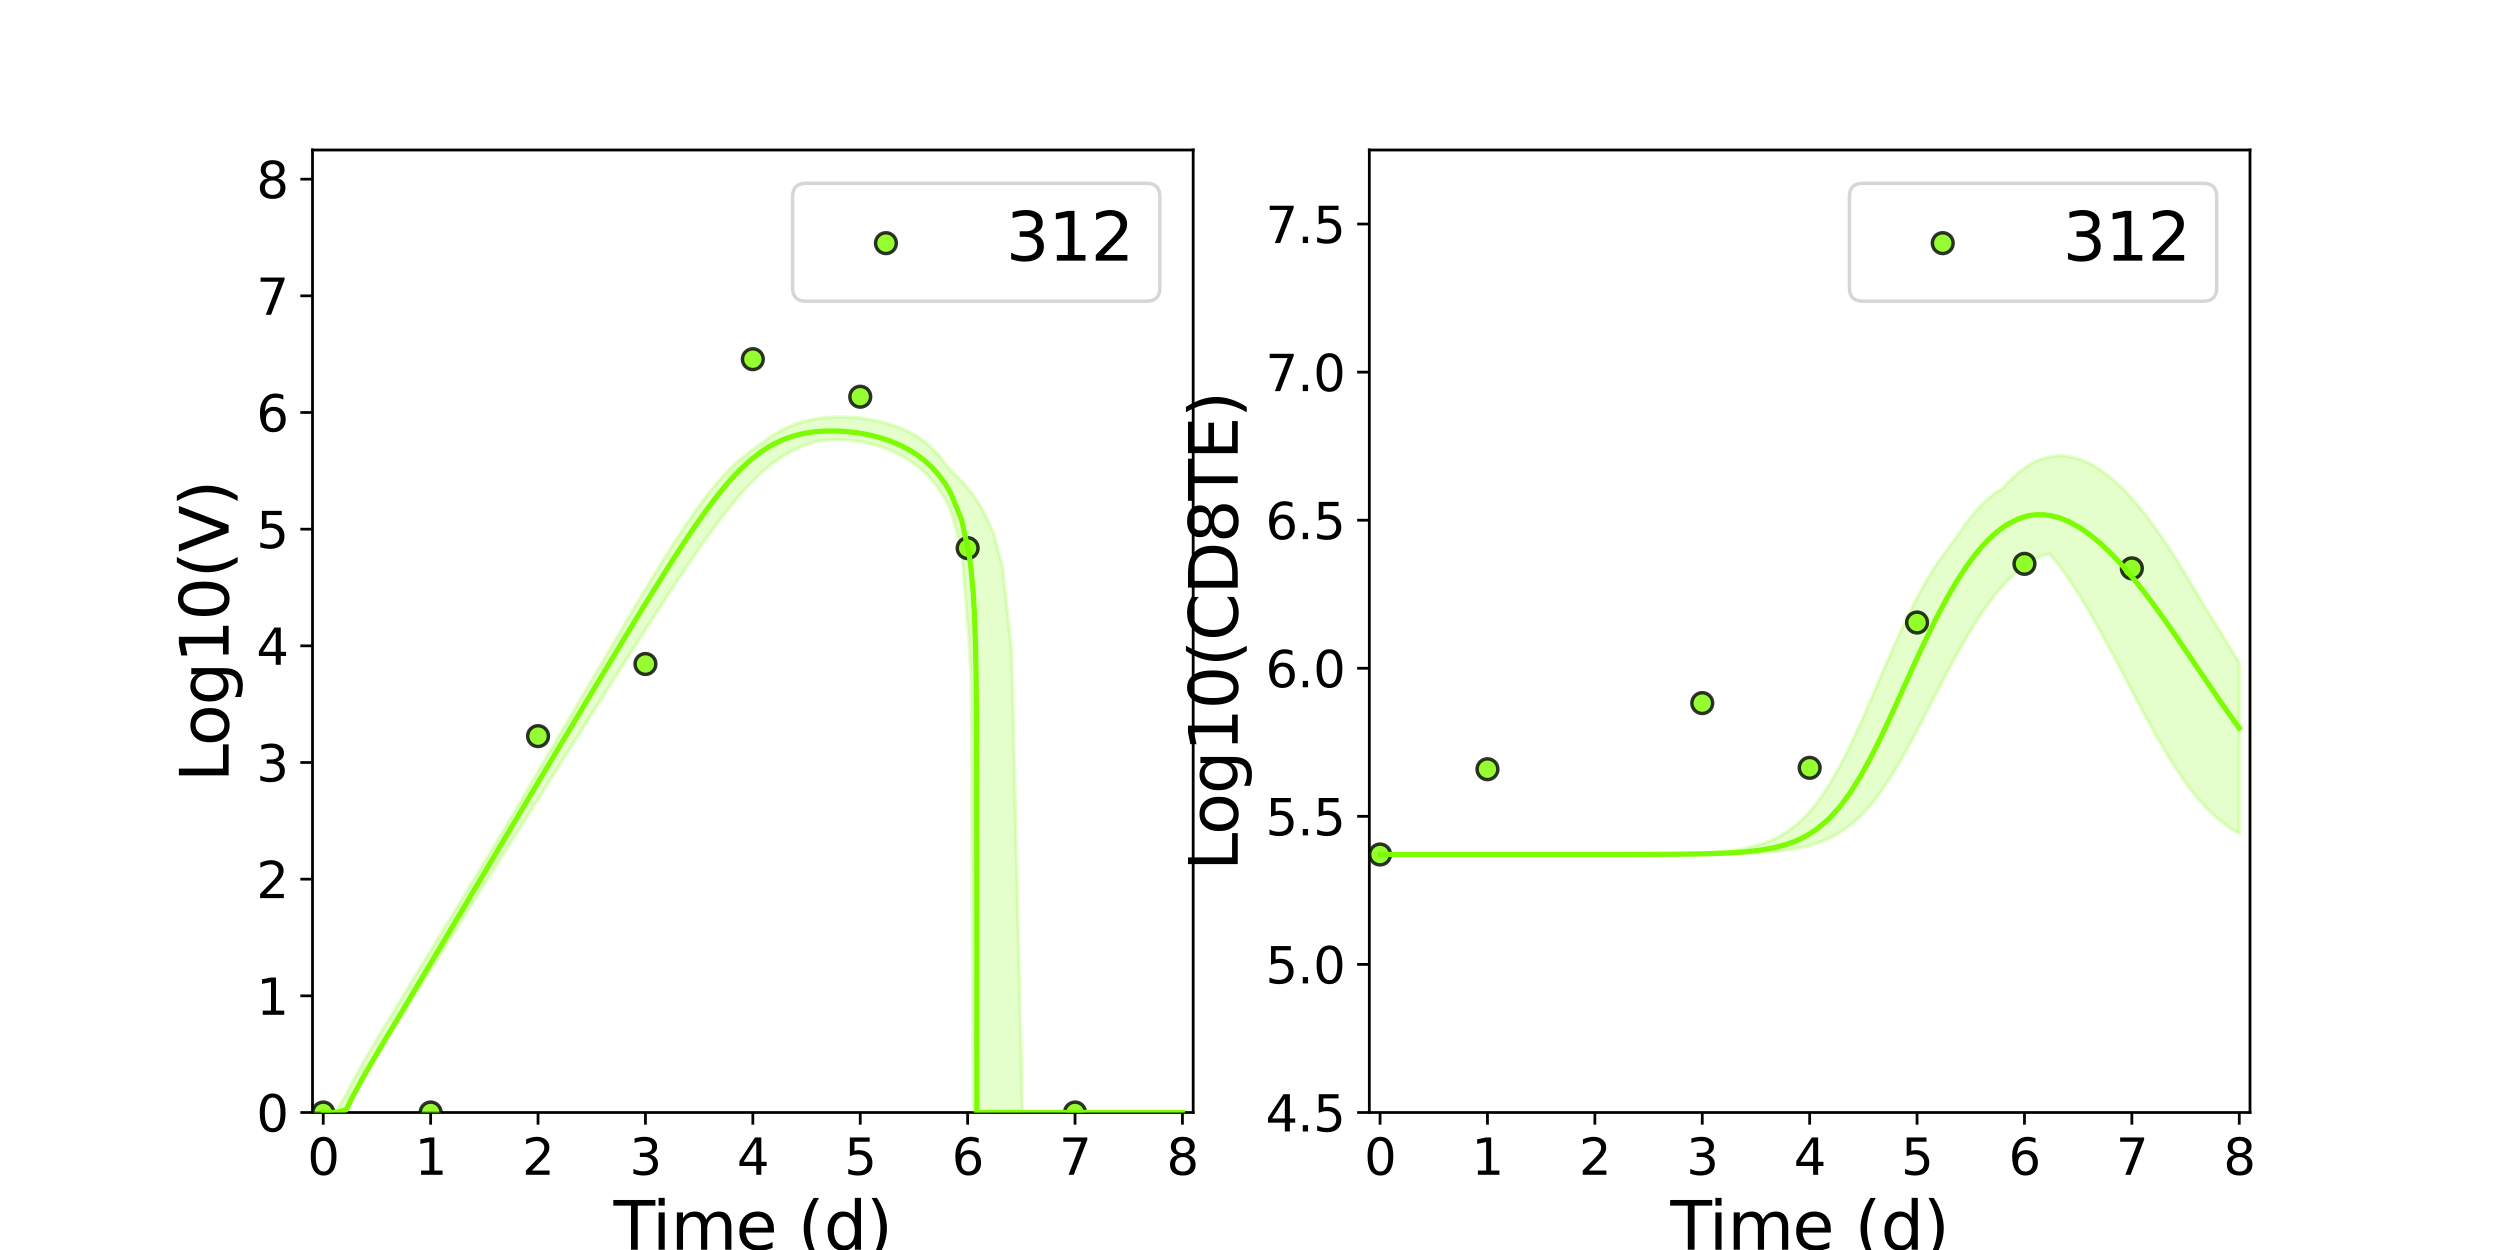 <?xml version="1.0" encoding="utf-8" standalone="no"?>
<!DOCTYPE svg PUBLIC "-//W3C//DTD SVG 1.1//EN"
  "http://www.w3.org/Graphics/SVG/1.1/DTD/svg11.dtd">
<svg xmlns:xlink="http://www.w3.org/1999/xlink" width="720pt" height="360pt" viewBox="0 0 720 360" xmlns="http://www.w3.org/2000/svg" version="1.1">
 <defs>
  <style type="text/css">*{stroke-linejoin: round; stroke-linecap: butt}</style>
 </defs>
 <g id="figure_1">
  <g id="patch_1">
   <path d="M 0 360 
L 720 360 
L 720 0 
L 0 0 
z
" style="fill: #ffffff"/>
  </g>
  <g id="axes_1">
   <g id="patch_2">
    <path d="M 90 320.4 
L 343.636 320.4 
L 343.636 43.2 
L 90 43.2 
z
" style="fill: #ffffff"/>
   </g>
   <g id="matplotlib.axis_1">
    <g id="xtick_1">
     <g id="line2d_1">
      <defs>
       <path id="me1234327d6" d="M 0 0 
L 0 3.5 
" style="stroke: #000000; stroke-width: 0.8"/>
      </defs>
      <g>
       <use xlink:href="#me1234327d6" x="93.093" y="320.4" style="stroke: #000000; stroke-width: 0.8"/>
      </g>
     </g>
     <g id="text_1">
      <!-- 0 -->
      <g transform="translate(88.512 338.342) scale(0.144 -0.144)">
       <defs>
        <path id="DejaVuSans-30" d="M 2034 4250 
Q 1547 4250 1301 3770 
Q 1056 3291 1056 2328 
Q 1056 1369 1301 889 
Q 1547 409 2034 409 
Q 2525 409 2770 889 
Q 3016 1369 3016 2328 
Q 3016 3291 2770 3770 
Q 2525 4250 2034 4250 
z
M 2034 4750 
Q 2819 4750 3233 4129 
Q 3647 3509 3647 2328 
Q 3647 1150 3233 529 
Q 2819 -91 2034 -91 
Q 1250 -91 836 529 
Q 422 1150 422 2328 
Q 422 3509 836 4129 
Q 1250 4750 2034 4750 
z
" transform="scale(0.016)"/>
       </defs>
       <use xlink:href="#DejaVuSans-30"/>
      </g>
     </g>
    </g>
    <g id="xtick_2">
     <g id="line2d_2">
      <g>
       <use xlink:href="#me1234327d6" x="124.024" y="320.4" style="stroke: #000000; stroke-width: 0.8"/>
      </g>
     </g>
     <g id="text_2">
      <!-- 1 -->
      <g transform="translate(119.443 338.342) scale(0.144 -0.144)">
       <defs>
        <path id="DejaVuSans-31" d="M 794 531 
L 1825 531 
L 1825 4091 
L 703 3866 
L 703 4441 
L 1819 4666 
L 2450 4666 
L 2450 531 
L 3481 531 
L 3481 0 
L 794 0 
L 794 531 
z
" transform="scale(0.016)"/>
       </defs>
       <use xlink:href="#DejaVuSans-31"/>
      </g>
     </g>
    </g>
    <g id="xtick_3">
     <g id="line2d_3">
      <g>
       <use xlink:href="#me1234327d6" x="154.956" y="320.4" style="stroke: #000000; stroke-width: 0.8"/>
      </g>
     </g>
     <g id="text_3">
      <!-- 2 -->
      <g transform="translate(150.375 338.342) scale(0.144 -0.144)">
       <defs>
        <path id="DejaVuSans-32" d="M 1228 531 
L 3431 531 
L 3431 0 
L 469 0 
L 469 531 
Q 828 903 1448 1529 
Q 2069 2156 2228 2338 
Q 2531 2678 2651 2914 
Q 2772 3150 2772 3378 
Q 2772 3750 2511 3984 
Q 2250 4219 1831 4219 
Q 1534 4219 1204 4116 
Q 875 4013 500 3803 
L 500 4441 
Q 881 4594 1212 4672 
Q 1544 4750 1819 4750 
Q 2544 4750 2975 4387 
Q 3406 4025 3406 3419 
Q 3406 3131 3298 2873 
Q 3191 2616 2906 2266 
Q 2828 2175 2409 1742 
Q 1991 1309 1228 531 
z
" transform="scale(0.016)"/>
       </defs>
       <use xlink:href="#DejaVuSans-32"/>
      </g>
     </g>
    </g>
    <g id="xtick_4">
     <g id="line2d_4">
      <g>
       <use xlink:href="#me1234327d6" x="185.887" y="320.4" style="stroke: #000000; stroke-width: 0.8"/>
      </g>
     </g>
     <g id="text_4">
      <!-- 3 -->
      <g transform="translate(181.306 338.342) scale(0.144 -0.144)">
       <defs>
        <path id="DejaVuSans-33" d="M 2597 2516 
Q 3050 2419 3304 2112 
Q 3559 1806 3559 1356 
Q 3559 666 3084 287 
Q 2609 -91 1734 -91 
Q 1441 -91 1130 -33 
Q 819 25 488 141 
L 488 750 
Q 750 597 1062 519 
Q 1375 441 1716 441 
Q 2309 441 2620 675 
Q 2931 909 2931 1356 
Q 2931 1769 2642 2001 
Q 2353 2234 1838 2234 
L 1294 2234 
L 1294 2753 
L 1863 2753 
Q 2328 2753 2575 2939 
Q 2822 3125 2822 3475 
Q 2822 3834 2567 4026 
Q 2313 4219 1838 4219 
Q 1578 4219 1281 4162 
Q 984 4106 628 3988 
L 628 4550 
Q 988 4650 1302 4700 
Q 1616 4750 1894 4750 
Q 2613 4750 3031 4423 
Q 3450 4097 3450 3541 
Q 3450 3153 3228 2886 
Q 3006 2619 2597 2516 
z
" transform="scale(0.016)"/>
       </defs>
       <use xlink:href="#DejaVuSans-33"/>
      </g>
     </g>
    </g>
    <g id="xtick_5">
     <g id="line2d_5">
      <g>
       <use xlink:href="#me1234327d6" x="216.818" y="320.4" style="stroke: #000000; stroke-width: 0.8"/>
      </g>
     </g>
     <g id="text_5">
      <!-- 4 -->
      <g transform="translate(212.237 338.342) scale(0.144 -0.144)">
       <defs>
        <path id="DejaVuSans-34" d="M 2419 4116 
L 825 1625 
L 2419 1625 
L 2419 4116 
z
M 2253 4666 
L 3047 4666 
L 3047 1625 
L 3713 1625 
L 3713 1100 
L 3047 1100 
L 3047 0 
L 2419 0 
L 2419 1100 
L 313 1100 
L 313 1709 
L 2253 4666 
z
" transform="scale(0.016)"/>
       </defs>
       <use xlink:href="#DejaVuSans-34"/>
      </g>
     </g>
    </g>
    <g id="xtick_6">
     <g id="line2d_6">
      <g>
       <use xlink:href="#me1234327d6" x="247.749" y="320.4" style="stroke: #000000; stroke-width: 0.8"/>
      </g>
     </g>
     <g id="text_6">
      <!-- 5 -->
      <g transform="translate(243.168 338.342) scale(0.144 -0.144)">
       <defs>
        <path id="DejaVuSans-35" d="M 691 4666 
L 3169 4666 
L 3169 4134 
L 1269 4134 
L 1269 2991 
Q 1406 3038 1543 3061 
Q 1681 3084 1819 3084 
Q 2600 3084 3056 2656 
Q 3513 2228 3513 1497 
Q 3513 744 3044 326 
Q 2575 -91 1722 -91 
Q 1428 -91 1123 -41 
Q 819 9 494 109 
L 494 744 
Q 775 591 1075 516 
Q 1375 441 1709 441 
Q 2250 441 2565 725 
Q 2881 1009 2881 1497 
Q 2881 1984 2565 2268 
Q 2250 2553 1709 2553 
Q 1456 2553 1204 2497 
Q 953 2441 691 2322 
L 691 4666 
z
" transform="scale(0.016)"/>
       </defs>
       <use xlink:href="#DejaVuSans-35"/>
      </g>
     </g>
    </g>
    <g id="xtick_7">
     <g id="line2d_7">
      <g>
       <use xlink:href="#me1234327d6" x="278.681" y="320.4" style="stroke: #000000; stroke-width: 0.8"/>
      </g>
     </g>
     <g id="text_7">
      <!-- 6 -->
      <g transform="translate(274.1 338.342) scale(0.144 -0.144)">
       <defs>
        <path id="DejaVuSans-36" d="M 2113 2584 
Q 1688 2584 1439 2293 
Q 1191 2003 1191 1497 
Q 1191 994 1439 701 
Q 1688 409 2113 409 
Q 2538 409 2786 701 
Q 3034 994 3034 1497 
Q 3034 2003 2786 2293 
Q 2538 2584 2113 2584 
z
M 3366 4563 
L 3366 3988 
Q 3128 4100 2886 4159 
Q 2644 4219 2406 4219 
Q 1781 4219 1451 3797 
Q 1122 3375 1075 2522 
Q 1259 2794 1537 2939 
Q 1816 3084 2150 3084 
Q 2853 3084 3261 2657 
Q 3669 2231 3669 1497 
Q 3669 778 3244 343 
Q 2819 -91 2113 -91 
Q 1303 -91 875 529 
Q 447 1150 447 2328 
Q 447 3434 972 4092 
Q 1497 4750 2381 4750 
Q 2619 4750 2861 4703 
Q 3103 4656 3366 4563 
z
" transform="scale(0.016)"/>
       </defs>
       <use xlink:href="#DejaVuSans-36"/>
      </g>
     </g>
    </g>
    <g id="xtick_8">
     <g id="line2d_8">
      <g>
       <use xlink:href="#me1234327d6" x="309.612" y="320.4" style="stroke: #000000; stroke-width: 0.8"/>
      </g>
     </g>
     <g id="text_8">
      <!-- 7 -->
      <g transform="translate(305.031 338.342) scale(0.144 -0.144)">
       <defs>
        <path id="DejaVuSans-37" d="M 525 4666 
L 3525 4666 
L 3525 4397 
L 1831 0 
L 1172 0 
L 2766 4134 
L 525 4134 
L 525 4666 
z
" transform="scale(0.016)"/>
       </defs>
       <use xlink:href="#DejaVuSans-37"/>
      </g>
     </g>
    </g>
    <g id="xtick_9">
     <g id="line2d_9">
      <g>
       <use xlink:href="#me1234327d6" x="340.543" y="320.4" style="stroke: #000000; stroke-width: 0.8"/>
      </g>
     </g>
     <g id="text_9">
      <!-- 8 -->
      <g transform="translate(335.962 338.342) scale(0.144 -0.144)">
       <defs>
        <path id="DejaVuSans-38" d="M 2034 2216 
Q 1584 2216 1326 1975 
Q 1069 1734 1069 1313 
Q 1069 891 1326 650 
Q 1584 409 2034 409 
Q 2484 409 2743 651 
Q 3003 894 3003 1313 
Q 3003 1734 2745 1975 
Q 2488 2216 2034 2216 
z
M 1403 2484 
Q 997 2584 770 2862 
Q 544 3141 544 3541 
Q 544 4100 942 4425 
Q 1341 4750 2034 4750 
Q 2731 4750 3128 4425 
Q 3525 4100 3525 3541 
Q 3525 3141 3298 2862 
Q 3072 2584 2669 2484 
Q 3125 2378 3379 2068 
Q 3634 1759 3634 1313 
Q 3634 634 3220 271 
Q 2806 -91 2034 -91 
Q 1263 -91 848 271 
Q 434 634 434 1313 
Q 434 1759 690 2068 
Q 947 2378 1403 2484 
z
M 1172 3481 
Q 1172 3119 1398 2916 
Q 1625 2713 2034 2713 
Q 2441 2713 2670 2916 
Q 2900 3119 2900 3481 
Q 2900 3844 2670 4047 
Q 2441 4250 2034 4250 
Q 1625 4250 1398 4047 
Q 1172 3844 1172 3481 
z
" transform="scale(0.016)"/>
       </defs>
       <use xlink:href="#DejaVuSans-38"/>
      </g>
     </g>
    </g>
    <g id="text_10">
     <!-- Time (d) -->
     <g transform="translate(176.693 359.925) scale(0.192 -0.192)">
      <defs>
       <path id="DejaVuSans-54" d="M -19 4666 
L 3928 4666 
L 3928 4134 
L 2272 4134 
L 2272 0 
L 1638 0 
L 1638 4134 
L -19 4134 
L -19 4666 
z
" transform="scale(0.016)"/>
       <path id="DejaVuSans-69" d="M 603 3500 
L 1178 3500 
L 1178 0 
L 603 0 
L 603 3500 
z
M 603 4863 
L 1178 4863 
L 1178 4134 
L 603 4134 
L 603 4863 
z
" transform="scale(0.016)"/>
       <path id="DejaVuSans-6d" d="M 3328 2828 
Q 3544 3216 3844 3400 
Q 4144 3584 4550 3584 
Q 5097 3584 5394 3201 
Q 5691 2819 5691 2113 
L 5691 0 
L 5113 0 
L 5113 2094 
Q 5113 2597 4934 2840 
Q 4756 3084 4391 3084 
Q 3944 3084 3684 2787 
Q 3425 2491 3425 1978 
L 3425 0 
L 2847 0 
L 2847 2094 
Q 2847 2600 2669 2842 
Q 2491 3084 2119 3084 
Q 1678 3084 1418 2786 
Q 1159 2488 1159 1978 
L 1159 0 
L 581 0 
L 581 3500 
L 1159 3500 
L 1159 2956 
Q 1356 3278 1631 3431 
Q 1906 3584 2284 3584 
Q 2666 3584 2933 3390 
Q 3200 3197 3328 2828 
z
" transform="scale(0.016)"/>
       <path id="DejaVuSans-65" d="M 3597 1894 
L 3597 1613 
L 953 1613 
Q 991 1019 1311 708 
Q 1631 397 2203 397 
Q 2534 397 2845 478 
Q 3156 559 3463 722 
L 3463 178 
Q 3153 47 2828 -22 
Q 2503 -91 2169 -91 
Q 1331 -91 842 396 
Q 353 884 353 1716 
Q 353 2575 817 3079 
Q 1281 3584 2069 3584 
Q 2775 3584 3186 3129 
Q 3597 2675 3597 1894 
z
M 3022 2063 
Q 3016 2534 2758 2815 
Q 2500 3097 2075 3097 
Q 1594 3097 1305 2825 
Q 1016 2553 972 2059 
L 3022 2063 
z
" transform="scale(0.016)"/>
       <path id="DejaVuSans-20" transform="scale(0.016)"/>
       <path id="DejaVuSans-28" d="M 1984 4856 
Q 1566 4138 1362 3434 
Q 1159 2731 1159 2009 
Q 1159 1288 1364 580 
Q 1569 -128 1984 -844 
L 1484 -844 
Q 1016 -109 783 600 
Q 550 1309 550 2009 
Q 550 2706 781 3412 
Q 1013 4119 1484 4856 
L 1984 4856 
z
" transform="scale(0.016)"/>
       <path id="DejaVuSans-64" d="M 2906 2969 
L 2906 4863 
L 3481 4863 
L 3481 0 
L 2906 0 
L 2906 525 
Q 2725 213 2448 61 
Q 2172 -91 1784 -91 
Q 1150 -91 751 415 
Q 353 922 353 1747 
Q 353 2572 751 3078 
Q 1150 3584 1784 3584 
Q 2172 3584 2448 3432 
Q 2725 3281 2906 2969 
z
M 947 1747 
Q 947 1113 1208 752 
Q 1469 391 1925 391 
Q 2381 391 2643 752 
Q 2906 1113 2906 1747 
Q 2906 2381 2643 2742 
Q 2381 3103 1925 3103 
Q 1469 3103 1208 2742 
Q 947 2381 947 1747 
z
" transform="scale(0.016)"/>
       <path id="DejaVuSans-29" d="M 513 4856 
L 1013 4856 
Q 1481 4119 1714 3412 
Q 1947 2706 1947 2009 
Q 1947 1309 1714 600 
Q 1481 -109 1013 -844 
L 513 -844 
Q 928 -128 1133 580 
Q 1338 1288 1338 2009 
Q 1338 2731 1133 3434 
Q 928 4138 513 4856 
z
" transform="scale(0.016)"/>
      </defs>
      <use xlink:href="#DejaVuSans-54"/>
      <use xlink:href="#DejaVuSans-69" x="57.959"/>
      <use xlink:href="#DejaVuSans-6d" x="85.742"/>
      <use xlink:href="#DejaVuSans-65" x="183.154"/>
      <use xlink:href="#DejaVuSans-20" x="244.678"/>
      <use xlink:href="#DejaVuSans-28" x="276.465"/>
      <use xlink:href="#DejaVuSans-64" x="315.479"/>
      <use xlink:href="#DejaVuSans-29" x="378.955"/>
     </g>
    </g>
   </g>
   <g id="matplotlib.axis_2">
    <g id="ytick_1">
     <g id="line2d_10">
      <defs>
       <path id="mf8a91c71a1" d="M 0 0 
L -3.5 0 
" style="stroke: #000000; stroke-width: 0.8"/>
      </defs>
      <g>
       <use xlink:href="#mf8a91c71a1" x="90" y="320.4" style="stroke: #000000; stroke-width: 0.8"/>
      </g>
     </g>
     <g id="text_11">
      <!-- 0 -->
      <g transform="translate(73.838 325.871) scale(0.144 -0.144)">
       <use xlink:href="#DejaVuSans-30"/>
      </g>
     </g>
    </g>
    <g id="ytick_2">
     <g id="line2d_11">
      <g>
       <use xlink:href="#mf8a91c71a1" x="90" y="286.8" style="stroke: #000000; stroke-width: 0.8"/>
      </g>
     </g>
     <g id="text_12">
      <!-- 1 -->
      <g transform="translate(73.838 292.271) scale(0.144 -0.144)">
       <use xlink:href="#DejaVuSans-31"/>
      </g>
     </g>
    </g>
    <g id="ytick_3">
     <g id="line2d_12">
      <g>
       <use xlink:href="#mf8a91c71a1" x="90" y="253.2" style="stroke: #000000; stroke-width: 0.8"/>
      </g>
     </g>
     <g id="text_13">
      <!-- 2 -->
      <g transform="translate(73.838 258.671) scale(0.144 -0.144)">
       <use xlink:href="#DejaVuSans-32"/>
      </g>
     </g>
    </g>
    <g id="ytick_4">
     <g id="line2d_13">
      <g>
       <use xlink:href="#mf8a91c71a1" x="90" y="219.6" style="stroke: #000000; stroke-width: 0.8"/>
      </g>
     </g>
     <g id="text_14">
      <!-- 3 -->
      <g transform="translate(73.838 225.071) scale(0.144 -0.144)">
       <use xlink:href="#DejaVuSans-33"/>
      </g>
     </g>
    </g>
    <g id="ytick_5">
     <g id="line2d_14">
      <g>
       <use xlink:href="#mf8a91c71a1" x="90" y="186" style="stroke: #000000; stroke-width: 0.8"/>
      </g>
     </g>
     <g id="text_15">
      <!-- 4 -->
      <g transform="translate(73.838 191.471) scale(0.144 -0.144)">
       <use xlink:href="#DejaVuSans-34"/>
      </g>
     </g>
    </g>
    <g id="ytick_6">
     <g id="line2d_15">
      <g>
       <use xlink:href="#mf8a91c71a1" x="90" y="152.4" style="stroke: #000000; stroke-width: 0.8"/>
      </g>
     </g>
     <g id="text_16">
      <!-- 5 -->
      <g transform="translate(73.838 157.871) scale(0.144 -0.144)">
       <use xlink:href="#DejaVuSans-35"/>
      </g>
     </g>
    </g>
    <g id="ytick_7">
     <g id="line2d_16">
      <g>
       <use xlink:href="#mf8a91c71a1" x="90" y="118.8" style="stroke: #000000; stroke-width: 0.8"/>
      </g>
     </g>
     <g id="text_17">
      <!-- 6 -->
      <g transform="translate(73.838 124.271) scale(0.144 -0.144)">
       <use xlink:href="#DejaVuSans-36"/>
      </g>
     </g>
    </g>
    <g id="ytick_8">
     <g id="line2d_17">
      <g>
       <use xlink:href="#mf8a91c71a1" x="90" y="85.2" style="stroke: #000000; stroke-width: 0.8"/>
      </g>
     </g>
     <g id="text_18">
      <!-- 7 -->
      <g transform="translate(73.838 90.671) scale(0.144 -0.144)">
       <use xlink:href="#DejaVuSans-37"/>
      </g>
     </g>
    </g>
    <g id="ytick_9">
     <g id="line2d_18">
      <g>
       <use xlink:href="#mf8a91c71a1" x="90" y="51.6" style="stroke: #000000; stroke-width: 0.8"/>
      </g>
     </g>
     <g id="text_19">
      <!-- 8 -->
      <g transform="translate(73.838 57.071) scale(0.144 -0.144)">
       <use xlink:href="#DejaVuSans-38"/>
      </g>
     </g>
    </g>
    <g id="text_20">
     <!-- Log10(V) -->
     <g transform="translate(65.845 225.224) rotate(-90) scale(0.192 -0.192)">
      <defs>
       <path id="DejaVuSans-4c" d="M 628 4666 
L 1259 4666 
L 1259 531 
L 3531 531 
L 3531 0 
L 628 0 
L 628 4666 
z
" transform="scale(0.016)"/>
       <path id="DejaVuSans-6f" d="M 1959 3097 
Q 1497 3097 1228 2736 
Q 959 2375 959 1747 
Q 959 1119 1226 758 
Q 1494 397 1959 397 
Q 2419 397 2687 759 
Q 2956 1122 2956 1747 
Q 2956 2369 2687 2733 
Q 2419 3097 1959 3097 
z
M 1959 3584 
Q 2709 3584 3137 3096 
Q 3566 2609 3566 1747 
Q 3566 888 3137 398 
Q 2709 -91 1959 -91 
Q 1206 -91 779 398 
Q 353 888 353 1747 
Q 353 2609 779 3096 
Q 1206 3584 1959 3584 
z
" transform="scale(0.016)"/>
       <path id="DejaVuSans-67" d="M 2906 1791 
Q 2906 2416 2648 2759 
Q 2391 3103 1925 3103 
Q 1463 3103 1205 2759 
Q 947 2416 947 1791 
Q 947 1169 1205 825 
Q 1463 481 1925 481 
Q 2391 481 2648 825 
Q 2906 1169 2906 1791 
z
M 3481 434 
Q 3481 -459 3084 -895 
Q 2688 -1331 1869 -1331 
Q 1566 -1331 1297 -1286 
Q 1028 -1241 775 -1147 
L 775 -588 
Q 1028 -725 1275 -790 
Q 1522 -856 1778 -856 
Q 2344 -856 2625 -561 
Q 2906 -266 2906 331 
L 2906 616 
Q 2728 306 2450 153 
Q 2172 0 1784 0 
Q 1141 0 747 490 
Q 353 981 353 1791 
Q 353 2603 747 3093 
Q 1141 3584 1784 3584 
Q 2172 3584 2450 3431 
Q 2728 3278 2906 2969 
L 2906 3500 
L 3481 3500 
L 3481 434 
z
" transform="scale(0.016)"/>
       <path id="DejaVuSans-56" d="M 1831 0 
L 50 4666 
L 709 4666 
L 2188 738 
L 3669 4666 
L 4325 4666 
L 2547 0 
L 1831 0 
z
" transform="scale(0.016)"/>
      </defs>
      <use xlink:href="#DejaVuSans-4c"/>
      <use xlink:href="#DejaVuSans-6f" x="53.963"/>
      <use xlink:href="#DejaVuSans-67" x="115.145"/>
      <use xlink:href="#DejaVuSans-31" x="178.621"/>
      <use xlink:href="#DejaVuSans-30" x="242.244"/>
      <use xlink:href="#DejaVuSans-28" x="305.867"/>
      <use xlink:href="#DejaVuSans-56" x="344.881"/>
      <use xlink:href="#DejaVuSans-29" x="413.289"/>
     </g>
    </g>
   </g>
   <g id="patch_3">
    <path d="M 90 320.4 
L 90 43.2 
" style="fill: none; stroke: #000000; stroke-width: 0.8; stroke-linejoin: miter; stroke-linecap: square"/>
   </g>
   <g id="patch_4">
    <path d="M 343.636 320.4 
L 343.636 43.2 
" style="fill: none; stroke: #000000; stroke-width: 0.8; stroke-linejoin: miter; stroke-linecap: square"/>
   </g>
   <g id="patch_5">
    <path d="M 90 320.4 
L 343.636 320.4 
" style="fill: none; stroke: #000000; stroke-width: 0.8; stroke-linejoin: miter; stroke-linecap: square"/>
   </g>
   <g id="patch_6">
    <path d="M 90 43.2 
L 343.636 43.2 
" style="fill: none; stroke: #000000; stroke-width: 0.8; stroke-linejoin: miter; stroke-linecap: square"/>
   </g>
   <g id="PolyCollection_1">
    <defs>
     <path id="m48924bd7d7" d="M 93.093 -39.6 
L 93.093 -39.6 
L 93.094 -39.6 
L 93.106 -39.6 
L 93.224 -39.6 
L 93.902 -39.6 
L 94.414 -39.6 
L 95.956 -39.6 
L 96.902 -39.6 
L 99.739 -40.131 
L 101.257 -43.183 
L 104.35 -48.835 
L 106.459 -52.421 
L 109.552 -57.57 
L 112.116 -61.677 
L 115.209 -66.618 
L 117.368 -70.063 
L 119.528 -73.504 
L 121.687 -76.945 
L 123.847 -80.385 
L 126.006 -83.824 
L 128.165 -87.262 
L 130.325 -90.698 
L 132.484 -94.134 
L 134.644 -97.568 
L 136.803 -101.001 
L 138.962 -104.433 
L 141.122 -107.864 
L 143.281 -111.293 
L 145.441 -114.721 
L 147.6 -118.149 
L 149.76 -121.575 
L 151.919 -125.001 
L 154.078 -128.426 
L 156.238 -131.85 
L 158.173 -134.919 
L 161.266 -139.821 
L 162.597 -141.929 
L 165.69 -146.828 
L 167.273 -149.334 
L 170.366 -154.226 
L 172.185 -157.102 
L 175.278 -161.984 
L 177.316 -165.194 
L 180.409 -170.057 
L 182.648 -173.567 
L 185.741 -178.395 
L 188.176 -182.177 
L 191.269 -186.944 
L 194.362 -191.656 
L 197.455 -196.294 
L 200.549 -200.832 
L 203.642 -205.239 
L 206.735 -209.474 
L 209.828 -213.488 
L 212.921 -217.231 
L 216.014 -220.648 
L 219.107 -223.691 
L 222.2 -226.323 
L 225.294 -228.527 
L 228.387 -230.302 
L 231.48 -231.671 
L 234.573 -232.667 
L 237.666 -233.161 
L 240.759 -233.34 
L 243.852 -233.253 
L 246.945 -232.918 
L 250.039 -232.337 
L 253.132 -231.502 
L 256.225 -230.382 
L 259.318 -228.928 
L 261.919 -227.376 
L 264.269 -225.677 
L 266.381 -223.915 
L 268.493 -221.622 
L 270.248 -219.302 
L 272.222 -216.246 
L 273.82 -212.905 
L 276.914 -201.912 
L 279.034 -175.829 
L 279.653 -164.407 
L 280.272 -39.6 
L 280.606 -39.6 
L 280.955 -39.6 
L 281.096 -39.6 
L 281.218 -39.6 
L 281.261 -39.6 
L 281.294 -39.6 
L 281.305 -39.6 
L 281.312 -39.6 
L 281.312 -39.6 
L 281.315 -39.6 
L 281.318 -39.6 
L 281.318 -39.6 
L 281.319 -39.6 
L 281.321 -39.6 
L 281.324 -39.6 
L 281.328 -39.6 
L 281.337 -39.6 
L 281.348 -39.6 
L 281.353 -39.6 
L 281.397 -39.6 
L 281.43 -39.6 
L 281.559 -39.6 
L 281.815 -39.6 
L 282.641 -39.6 
L 284.361 -39.6 
L 286.081 -39.6 
L 288.733 -39.6 
L 291.384 -39.6 
L 294.477 -39.6 
L 297.57 -39.6 
L 300.664 -39.6 
L 303.757 -39.6 
L 306.85 -39.6 
L 309.943 -39.6 
L 313.036 -39.6 
L 316.129 -39.6 
L 319.222 -39.6 
L 322.316 -39.6 
L 325.409 -39.6 
L 328.502 -39.6 
L 331.595 -39.6 
L 334.688 -39.6 
L 337.781 -39.6 
L 340.543 -39.6 
L 340.543 -39.6 
L 340.543 -39.6 
L 337.781 -39.6 
L 334.688 -39.6 
L 331.595 -39.6 
L 328.502 -39.6 
L 325.409 -39.6 
L 322.316 -39.6 
L 319.222 -39.6 
L 316.129 -39.6 
L 313.036 -39.6 
L 309.943 -39.6 
L 306.85 -39.6 
L 303.757 -39.6 
L 300.664 -39.6 
L 297.57 -39.6 
L 294.477 -39.6 
L 291.384 -172.141 
L 288.733 -196.899 
L 286.081 -206.59 
L 284.361 -210.344 
L 282.641 -213.837 
L 281.815 -215.09 
L 281.559 -215.48 
L 281.43 -215.676 
L 281.397 -215.726 
L 281.353 -215.792 
L 281.348 -215.8 
L 281.337 -215.815 
L 281.328 -215.83 
L 281.324 -215.836 
L 281.321 -215.84 
L 281.319 -215.844 
L 281.318 -215.845 
L 281.318 -215.846 
L 281.315 -215.85 
L 281.312 -215.853 
L 281.312 -215.854 
L 281.305 -215.865 
L 281.294 -215.881 
L 281.261 -215.932 
L 281.218 -215.997 
L 281.096 -216.182 
L 280.955 -216.396 
L 280.606 -216.925 
L 280.272 -217.433 
L 279.653 -218.306 
L 279.034 -219.029 
L 276.914 -221.509 
L 273.82 -224.449 
L 272.222 -226.398 
L 270.248 -229.123 
L 268.493 -230.858 
L 266.381 -232.702 
L 264.269 -234.239 
L 261.919 -235.538 
L 259.318 -236.73 
L 256.225 -237.843 
L 253.132 -238.68 
L 250.039 -239.287 
L 246.945 -239.693 
L 243.852 -239.91 
L 240.759 -239.936 
L 237.666 -239.755 
L 234.573 -239.336 
L 231.48 -238.64 
L 228.387 -237.618 
L 225.294 -236.221 
L 222.2 -234.407 
L 219.107 -232.148 
L 216.014 -229.961 
L 212.921 -227.535 
L 209.828 -224.613 
L 206.735 -221.219 
L 203.642 -217.399 
L 200.549 -213.214 
L 197.455 -208.731 
L 194.362 -204.016 
L 191.269 -199.123 
L 188.176 -194.098 
L 185.741 -190.08 
L 182.648 -184.903 
L 180.409 -181.117 
L 177.316 -175.862 
L 175.278 -172.383 
L 172.185 -167.122 
L 170.366 -164.036 
L 167.273 -158.784 
L 165.69 -156.093 
L 162.597 -150.829 
L 161.266 -148.562 
L 158.173 -143.29 
L 156.238 -139.989 
L 154.078 -136.304 
L 151.919 -132.618 
L 149.76 -128.93 
L 147.6 -125.242 
L 145.441 -121.552 
L 143.281 -117.936 
L 141.122 -114.385 
L 138.962 -110.834 
L 136.803 -107.282 
L 134.644 -103.729 
L 132.484 -100.175 
L 130.325 -96.62 
L 128.165 -93.065 
L 126.006 -89.509 
L 123.847 -85.952 
L 121.687 -82.395 
L 119.528 -78.838 
L 117.368 -75.279 
L 115.209 -71.719 
L 112.116 -66.612 
L 109.552 -62.368 
L 106.459 -57.193 
L 104.35 -53.551 
L 101.257 -47.898 
L 99.739 -44.901 
L 96.902 -40.135 
L 95.956 -39.6 
L 94.414 -39.6 
L 93.902 -39.6 
L 93.224 -39.6 
L 93.106 -39.6 
L 93.094 -39.6 
L 93.093 -39.6 
z
" style="stroke: #7cfc00; stroke-opacity: 0.2"/>
    </defs>
    <g clip-path="url(#p6763f4d0d3)">
     <use xlink:href="#m48924bd7d7" x="0" y="360" style="fill: #7cfc00; fill-opacity: 0.2; stroke: #7cfc00; stroke-opacity: 0.2"/>
    </g>
   </g>
   <g id="legend_1">
    <g id="patch_7">
     <path d="M 232.108 86.742 
L 330.196 86.742 
Q 334.036 86.742 334.036 82.902 
L 334.036 56.64 
Q 334.036 52.8 330.196 52.8 
L 232.108 52.8 
Q 228.268 52.8 228.268 56.64 
L 228.268 82.902 
Q 228.268 86.742 232.108 86.742 
z
" style="fill: #ffffff; opacity: 0.8; stroke: #cccccc; stroke-linejoin: miter"/>
    </g>
    <g id="PathCollection_1">
     <defs>
      <path id="m0b72941f5e" d="M 0 3 
C 0.796 3 1.559 2.684 2.121 2.121 
C 2.684 1.559 3 0.796 3 0 
C 3 -0.796 2.684 -1.559 2.121 -2.121 
C 1.559 -2.684 0.796 -3 0 -3 
C -0.796 -3 -1.559 -2.684 -2.121 -2.121 
C -2.684 -1.559 -3 -0.796 -3 0 
C -3 0.796 -2.684 1.559 -2.121 2.121 
C -1.559 2.684 -0.796 3 0 3 
z
" style="stroke: #000000; stroke-opacity: 0.8"/>
     </defs>
     <g>
      <use xlink:href="#m0b72941f5e" x="255.148" y="70.029" style="fill: #7cfc00; fill-opacity: 0.8; stroke: #000000; stroke-opacity: 0.8"/>
     </g>
    </g>
    <g id="text_21">
     <!-- 312 -->
     <g transform="translate(289.708 75.069) scale(0.192 -0.192)">
      <use xlink:href="#DejaVuSans-33"/>
      <use xlink:href="#DejaVuSans-31" x="63.623"/>
      <use xlink:href="#DejaVuSans-32" x="127.246"/>
     </g>
    </g>
   </g>
   <g id="PathCollection_2">
    <g clip-path="url(#p6763f4d0d3)">
     <use xlink:href="#m0b72941f5e" x="93.093" y="320.4" style="fill: #7cfc00; fill-opacity: 0.8; stroke: #000000; stroke-opacity: 0.8"/>
     <use xlink:href="#m0b72941f5e" x="124.024" y="320.4" style="fill: #7cfc00; fill-opacity: 0.8; stroke: #000000; stroke-opacity: 0.8"/>
     <use xlink:href="#m0b72941f5e" x="154.956" y="212.004" style="fill: #7cfc00; fill-opacity: 0.8; stroke: #000000; stroke-opacity: 0.8"/>
     <use xlink:href="#m0b72941f5e" x="185.887" y="191.234" style="fill: #7cfc00; fill-opacity: 0.8; stroke: #000000; stroke-opacity: 0.8"/>
     <use xlink:href="#m0b72941f5e" x="216.818" y="103.444" style="fill: #7cfc00; fill-opacity: 0.8; stroke: #000000; stroke-opacity: 0.8"/>
     <use xlink:href="#m0b72941f5e" x="247.749" y="114.258" style="fill: #7cfc00; fill-opacity: 0.8; stroke: #000000; stroke-opacity: 0.8"/>
     <use xlink:href="#m0b72941f5e" x="278.681" y="157.866" style="fill: #7cfc00; fill-opacity: 0.8; stroke: #000000; stroke-opacity: 0.8"/>
     <use xlink:href="#m0b72941f5e" x="309.612" y="320.4" style="fill: #7cfc00; fill-opacity: 0.8; stroke: #000000; stroke-opacity: 0.8"/>
    </g>
   </g>
   <g id="line2d_19">
    <path d="M 93.093 320.4 
L 93.094 320.4 
L 93.106 320.4 
L 93.224 320.4 
L 93.902 320.4 
L 94.414 320.4 
L 95.956 320.4 
L 96.902 320.4 
L 99.739 319.548 
L 101.257 316.413 
L 104.35 310.68 
L 106.459 307.007 
L 109.552 301.722 
L 112.116 297.389 
L 115.209 292.294 
L 117.368 288.652 
L 119.528 285.009 
L 121.687 281.367 
L 123.847 277.725 
L 126.006 274.084 
L 128.165 270.443 
L 130.325 266.803 
L 132.484 263.165 
L 134.644 259.527 
L 136.803 255.89 
L 138.962 252.254 
L 141.122 248.619 
L 143.281 244.984 
L 145.441 241.351 
L 147.6 237.718 
L 149.76 234.086 
L 151.919 230.454 
L 154.078 226.823 
L 156.238 223.193 
L 158.173 219.975 
L 161.266 214.786 
L 162.597 212.564 
L 165.69 207.38 
L 167.273 204.739 
L 170.366 199.564 
L 172.185 196.534 
L 175.278 191.376 
L 177.316 187.996 
L 180.409 182.868 
L 182.648 179.18 
L 185.741 174.109 
L 188.176 170.158 
L 191.269 165.192 
L 194.362 160.319 
L 197.455 155.571 
L 200.549 150.992 
L 203.642 146.634 
L 206.735 142.555 
L 209.828 138.818 
L 212.921 135.482 
L 216.014 132.591 
L 219.107 130.171 
L 222.2 128.219 
L 225.294 126.708 
L 228.387 125.596 
L 231.48 124.829 
L 234.573 124.354 
L 237.666 124.126 
L 240.759 124.111 
L 243.852 124.287 
L 246.945 124.649 
L 250.039 125.201 
L 253.132 125.961 
L 256.225 126.962 
L 259.318 128.253 
L 261.919 129.616 
L 264.269 131.116 
L 266.381 132.741 
L 268.493 134.698 
L 270.248 136.653 
L 272.222 139.337 
L 273.82 142.036 
L 276.914 149.631 
L 279.034 159.162 
L 279.653 163.771 
L 280.272 170.561 
L 280.606 176.201 
L 280.955 186.068 
L 281.096 193.319 
L 281.218 205.058 
L 281.261 213.291 
L 281.294 226.004 
L 281.305 234.024 
L 281.312 243.396 
L 281.312 243.8 
L 281.315 248.267 
L 281.318 254.368 
L 281.318 254.577 
L 281.319 256.683 
L 281.321 263.097 
L 281.324 269.542 
L 281.328 278.493 
L 281.337 303.707 
L 281.348 320.4 
L 281.353 320.4 
L 281.397 320.4 
L 281.43 320.4 
L 281.559 320.4 
L 281.815 320.4 
L 282.641 320.4 
L 284.361 320.4 
L 286.081 320.4 
L 288.733 320.4 
L 291.384 320.4 
L 294.477 320.4 
L 297.57 320.4 
L 300.664 320.4 
L 303.757 320.4 
L 306.85 320.4 
L 309.943 320.4 
L 313.036 320.4 
L 316.129 320.4 
L 319.222 320.4 
L 322.316 320.4 
L 325.409 320.4 
L 328.502 320.4 
L 331.595 320.4 
L 334.688 320.4 
L 337.781 320.4 
L 340.543 320.4 
" clip-path="url(#p6763f4d0d3)" style="fill: none; stroke: #7cfc00; stroke-width: 1.5; stroke-linecap: square"/>
   </g>
  </g>
  <g id="axes_2">
   <g id="patch_8">
    <path d="M 394.364 320.4 
L 648 320.4 
L 648 43.2 
L 394.364 43.2 
z
" style="fill: #ffffff"/>
   </g>
   <g id="matplotlib.axis_3">
    <g id="xtick_10">
     <g id="line2d_20">
      <g>
       <use xlink:href="#me1234327d6" x="397.457" y="320.4" style="stroke: #000000; stroke-width: 0.8"/>
      </g>
     </g>
     <g id="text_22">
      <!-- 0 -->
      <g transform="translate(392.876 338.342) scale(0.144 -0.144)">
       <use xlink:href="#DejaVuSans-30"/>
      </g>
     </g>
    </g>
    <g id="xtick_11">
     <g id="line2d_21">
      <g>
       <use xlink:href="#me1234327d6" x="428.388" y="320.4" style="stroke: #000000; stroke-width: 0.8"/>
      </g>
     </g>
     <g id="text_23">
      <!-- 1 -->
      <g transform="translate(423.807 338.342) scale(0.144 -0.144)">
       <use xlink:href="#DejaVuSans-31"/>
      </g>
     </g>
    </g>
    <g id="xtick_12">
     <g id="line2d_22">
      <g>
       <use xlink:href="#me1234327d6" x="459.319" y="320.4" style="stroke: #000000; stroke-width: 0.8"/>
      </g>
     </g>
     <g id="text_24">
      <!-- 2 -->
      <g transform="translate(454.738 338.342) scale(0.144 -0.144)">
       <use xlink:href="#DejaVuSans-32"/>
      </g>
     </g>
    </g>
    <g id="xtick_13">
     <g id="line2d_23">
      <g>
       <use xlink:href="#me1234327d6" x="490.251" y="320.4" style="stroke: #000000; stroke-width: 0.8"/>
      </g>
     </g>
     <g id="text_25">
      <!-- 3 -->
      <g transform="translate(485.67 338.342) scale(0.144 -0.144)">
       <use xlink:href="#DejaVuSans-33"/>
      </g>
     </g>
    </g>
    <g id="xtick_14">
     <g id="line2d_24">
      <g>
       <use xlink:href="#me1234327d6" x="521.182" y="320.4" style="stroke: #000000; stroke-width: 0.8"/>
      </g>
     </g>
     <g id="text_26">
      <!-- 4 -->
      <g transform="translate(516.601 338.342) scale(0.144 -0.144)">
       <use xlink:href="#DejaVuSans-34"/>
      </g>
     </g>
    </g>
    <g id="xtick_15">
     <g id="line2d_25">
      <g>
       <use xlink:href="#me1234327d6" x="552.113" y="320.4" style="stroke: #000000; stroke-width: 0.8"/>
      </g>
     </g>
     <g id="text_27">
      <!-- 5 -->
      <g transform="translate(547.532 338.342) scale(0.144 -0.144)">
       <use xlink:href="#DejaVuSans-35"/>
      </g>
     </g>
    </g>
    <g id="xtick_16">
     <g id="line2d_26">
      <g>
       <use xlink:href="#me1234327d6" x="583.044" y="320.4" style="stroke: #000000; stroke-width: 0.8"/>
      </g>
     </g>
     <g id="text_28">
      <!-- 6 -->
      <g transform="translate(578.463 338.342) scale(0.144 -0.144)">
       <use xlink:href="#DejaVuSans-36"/>
      </g>
     </g>
    </g>
    <g id="xtick_17">
     <g id="line2d_27">
      <g>
       <use xlink:href="#me1234327d6" x="613.976" y="320.4" style="stroke: #000000; stroke-width: 0.8"/>
      </g>
     </g>
     <g id="text_29">
      <!-- 7 -->
      <g transform="translate(609.395 338.342) scale(0.144 -0.144)">
       <use xlink:href="#DejaVuSans-37"/>
      </g>
     </g>
    </g>
    <g id="xtick_18">
     <g id="line2d_28">
      <g>
       <use xlink:href="#me1234327d6" x="644.907" y="320.4" style="stroke: #000000; stroke-width: 0.8"/>
      </g>
     </g>
     <g id="text_30">
      <!-- 8 -->
      <g transform="translate(640.326 338.342) scale(0.144 -0.144)">
       <use xlink:href="#DejaVuSans-38"/>
      </g>
     </g>
    </g>
    <g id="text_31">
     <!-- Time (d) -->
     <g transform="translate(481.057 359.925) scale(0.192 -0.192)">
      <use xlink:href="#DejaVuSans-54"/>
      <use xlink:href="#DejaVuSans-69" x="57.959"/>
      <use xlink:href="#DejaVuSans-6d" x="85.742"/>
      <use xlink:href="#DejaVuSans-65" x="183.154"/>
      <use xlink:href="#DejaVuSans-20" x="244.678"/>
      <use xlink:href="#DejaVuSans-28" x="276.465"/>
      <use xlink:href="#DejaVuSans-64" x="315.479"/>
      <use xlink:href="#DejaVuSans-29" x="378.955"/>
     </g>
    </g>
   </g>
   <g id="matplotlib.axis_4">
    <g id="ytick_10">
     <g id="line2d_29">
      <g>
       <use xlink:href="#mf8a91c71a1" x="394.364" y="320.4" style="stroke: #000000; stroke-width: 0.8"/>
      </g>
     </g>
     <g id="text_32">
      <!-- 4.5 -->
      <g transform="translate(364.463 325.871) scale(0.144 -0.144)">
       <defs>
        <path id="DejaVuSans-2e" d="M 684 794 
L 1344 794 
L 1344 0 
L 684 0 
L 684 794 
z
" transform="scale(0.016)"/>
       </defs>
       <use xlink:href="#DejaVuSans-34"/>
       <use xlink:href="#DejaVuSans-2e" x="63.623"/>
       <use xlink:href="#DejaVuSans-35" x="95.41"/>
      </g>
     </g>
    </g>
    <g id="ytick_11">
     <g id="line2d_30">
      <g>
       <use xlink:href="#mf8a91c71a1" x="394.364" y="277.754" style="stroke: #000000; stroke-width: 0.8"/>
      </g>
     </g>
     <g id="text_33">
      <!-- 5.0 -->
      <g transform="translate(364.463 283.225) scale(0.144 -0.144)">
       <use xlink:href="#DejaVuSans-35"/>
       <use xlink:href="#DejaVuSans-2e" x="63.623"/>
       <use xlink:href="#DejaVuSans-30" x="95.41"/>
      </g>
     </g>
    </g>
    <g id="ytick_12">
     <g id="line2d_31">
      <g>
       <use xlink:href="#mf8a91c71a1" x="394.364" y="235.108" style="stroke: #000000; stroke-width: 0.8"/>
      </g>
     </g>
     <g id="text_34">
      <!-- 5.5 -->
      <g transform="translate(364.463 240.579) scale(0.144 -0.144)">
       <use xlink:href="#DejaVuSans-35"/>
       <use xlink:href="#DejaVuSans-2e" x="63.623"/>
       <use xlink:href="#DejaVuSans-35" x="95.41"/>
      </g>
     </g>
    </g>
    <g id="ytick_13">
     <g id="line2d_32">
      <g>
       <use xlink:href="#mf8a91c71a1" x="394.364" y="192.462" style="stroke: #000000; stroke-width: 0.8"/>
      </g>
     </g>
     <g id="text_35">
      <!-- 6.0 -->
      <g transform="translate(364.463 197.932) scale(0.144 -0.144)">
       <use xlink:href="#DejaVuSans-36"/>
       <use xlink:href="#DejaVuSans-2e" x="63.623"/>
       <use xlink:href="#DejaVuSans-30" x="95.41"/>
      </g>
     </g>
    </g>
    <g id="ytick_14">
     <g id="line2d_33">
      <g>
       <use xlink:href="#mf8a91c71a1" x="394.364" y="149.815" style="stroke: #000000; stroke-width: 0.8"/>
      </g>
     </g>
     <g id="text_36">
      <!-- 6.5 -->
      <g transform="translate(364.463 155.286) scale(0.144 -0.144)">
       <use xlink:href="#DejaVuSans-36"/>
       <use xlink:href="#DejaVuSans-2e" x="63.623"/>
       <use xlink:href="#DejaVuSans-35" x="95.41"/>
      </g>
     </g>
    </g>
    <g id="ytick_15">
     <g id="line2d_34">
      <g>
       <use xlink:href="#mf8a91c71a1" x="394.364" y="107.169" style="stroke: #000000; stroke-width: 0.8"/>
      </g>
     </g>
     <g id="text_37">
      <!-- 7.0 -->
      <g transform="translate(364.463 112.64) scale(0.144 -0.144)">
       <use xlink:href="#DejaVuSans-37"/>
       <use xlink:href="#DejaVuSans-2e" x="63.623"/>
       <use xlink:href="#DejaVuSans-30" x="95.41"/>
      </g>
     </g>
    </g>
    <g id="ytick_16">
     <g id="line2d_35">
      <g>
       <use xlink:href="#mf8a91c71a1" x="394.364" y="64.523" style="stroke: #000000; stroke-width: 0.8"/>
      </g>
     </g>
     <g id="text_38">
      <!-- 7.5 -->
      <g transform="translate(364.463 69.994) scale(0.144 -0.144)">
       <use xlink:href="#DejaVuSans-37"/>
       <use xlink:href="#DejaVuSans-2e" x="63.623"/>
       <use xlink:href="#DejaVuSans-35" x="95.41"/>
      </g>
     </g>
    </g>
    <g id="text_39">
     <!-- Log10(CD8TE) -->
     <g transform="translate(356.47 250.79) rotate(-90) scale(0.192 -0.192)">
      <defs>
       <path id="DejaVuSans-43" d="M 4122 4306 
L 4122 3641 
Q 3803 3938 3442 4084 
Q 3081 4231 2675 4231 
Q 1875 4231 1450 3742 
Q 1025 3253 1025 2328 
Q 1025 1406 1450 917 
Q 1875 428 2675 428 
Q 3081 428 3442 575 
Q 3803 722 4122 1019 
L 4122 359 
Q 3791 134 3420 21 
Q 3050 -91 2638 -91 
Q 1578 -91 968 557 
Q 359 1206 359 2328 
Q 359 3453 968 4101 
Q 1578 4750 2638 4750 
Q 3056 4750 3426 4639 
Q 3797 4528 4122 4306 
z
" transform="scale(0.016)"/>
       <path id="DejaVuSans-44" d="M 1259 4147 
L 1259 519 
L 2022 519 
Q 2988 519 3436 956 
Q 3884 1394 3884 2338 
Q 3884 3275 3436 3711 
Q 2988 4147 2022 4147 
L 1259 4147 
z
M 628 4666 
L 1925 4666 
Q 3281 4666 3915 4102 
Q 4550 3538 4550 2338 
Q 4550 1131 3912 565 
Q 3275 0 1925 0 
L 628 0 
L 628 4666 
z
" transform="scale(0.016)"/>
       <path id="DejaVuSans-45" d="M 628 4666 
L 3578 4666 
L 3578 4134 
L 1259 4134 
L 1259 2753 
L 3481 2753 
L 3481 2222 
L 1259 2222 
L 1259 531 
L 3634 531 
L 3634 0 
L 628 0 
L 628 4666 
z
" transform="scale(0.016)"/>
      </defs>
      <use xlink:href="#DejaVuSans-4c"/>
      <use xlink:href="#DejaVuSans-6f" x="53.963"/>
      <use xlink:href="#DejaVuSans-67" x="115.145"/>
      <use xlink:href="#DejaVuSans-31" x="178.621"/>
      <use xlink:href="#DejaVuSans-30" x="242.244"/>
      <use xlink:href="#DejaVuSans-28" x="305.867"/>
      <use xlink:href="#DejaVuSans-43" x="344.881"/>
      <use xlink:href="#DejaVuSans-44" x="414.705"/>
      <use xlink:href="#DejaVuSans-38" x="491.707"/>
      <use xlink:href="#DejaVuSans-54" x="555.33"/>
      <use xlink:href="#DejaVuSans-45" x="616.414"/>
      <use xlink:href="#DejaVuSans-29" x="679.598"/>
     </g>
    </g>
   </g>
   <g id="patch_9">
    <path d="M 394.364 320.4 
L 394.364 43.2 
" style="fill: none; stroke: #000000; stroke-width: 0.8; stroke-linejoin: miter; stroke-linecap: square"/>
   </g>
   <g id="patch_10">
    <path d="M 648 320.4 
L 648 43.2 
" style="fill: none; stroke: #000000; stroke-width: 0.8; stroke-linejoin: miter; stroke-linecap: square"/>
   </g>
   <g id="patch_11">
    <path d="M 394.364 320.4 
L 648 320.4 
" style="fill: none; stroke: #000000; stroke-width: 0.8; stroke-linejoin: miter; stroke-linecap: square"/>
   </g>
   <g id="patch_12">
    <path d="M 394.364 43.2 
L 648 43.2 
" style="fill: none; stroke: #000000; stroke-width: 0.8; stroke-linejoin: miter; stroke-linecap: square"/>
   </g>
   <g id="PolyCollection_2">
    <defs>
     <path id="mae37921431" d="M 397.457 -113.906 
L 397.457 -113.906 
L 397.458 -113.906 
L 397.47 -113.906 
L 397.588 -113.906 
L 398.266 -113.906 
L 398.777 -113.906 
L 400.319 -113.906 
L 401.266 -113.906 
L 404.102 -113.906 
L 405.62 -113.906 
L 408.713 -113.906 
L 410.823 -113.906 
L 413.916 -113.906 
L 416.479 -113.906 
L 419.573 -113.906 
L 421.732 -113.906 
L 423.891 -113.906 
L 426.051 -113.906 
L 428.21 -113.906 
L 430.37 -113.906 
L 432.529 -113.906 
L 434.688 -113.906 
L 436.848 -113.906 
L 439.007 -113.906 
L 441.167 -113.906 
L 443.326 -113.906 
L 445.485 -113.907 
L 447.645 -113.907 
L 449.804 -113.907 
L 451.964 -113.907 
L 454.123 -113.907 
L 456.283 -113.908 
L 458.442 -113.908 
L 460.601 -113.909 
L 462.537 -113.91 
L 465.63 -113.911 
L 466.96 -113.912 
L 470.053 -113.915 
L 471.636 -113.916 
L 474.729 -113.921 
L 476.549 -113.924 
L 479.642 -113.931 
L 481.679 -113.938 
L 484.772 -113.951 
L 487.012 -113.964 
L 490.105 -113.988 
L 492.54 -114.014 
L 495.633 -114.059 
L 498.726 -114.122 
L 501.819 -114.211 
L 504.912 -114.337 
L 508.005 -114.515 
L 511.098 -114.764 
L 514.192 -115.113 
L 517.285 -115.598 
L 520.378 -116.268 
L 523.471 -117.186 
L 526.564 -118.426 
L 529.657 -120.078 
L 532.75 -122.231 
L 535.843 -124.973 
L 538.937 -128.365 
L 542.03 -132.429 
L 545.123 -137.136 
L 548.216 -142.4 
L 551.309 -148.087 
L 554.402 -154.034 
L 557.495 -160.068 
L 560.588 -166.023 
L 563.682 -171.753 
L 566.283 -176.32 
L 568.632 -180.222 
L 570.744 -183.405 
L 572.856 -186.384 
L 574.611 -188.723 
L 576.585 -191.017 
L 578.184 -192.789 
L 581.277 -195.678 
L 583.398 -197.286 
L 584.017 -197.756 
L 584.635 -198.157 
L 584.97 -198.361 
L 585.318 -198.57 
L 585.46 -198.652 
L 585.582 -198.721 
L 585.624 -198.746 
L 585.658 -198.764 
L 585.668 -198.77 
L 585.676 -198.774 
L 585.676 -198.775 
L 585.678 -198.776 
L 585.681 -198.777 
L 585.681 -198.778 
L 585.682 -198.778 
L 585.685 -198.78 
L 585.688 -198.781 
L 585.691 -198.783 
L 585.701 -198.789 
L 585.711 -198.794 
L 585.717 -198.797 
L 585.76 -198.821 
L 585.793 -198.84 
L 585.922 -198.91 
L 586.179 -199.048 
L 587.004 -199.457 
L 588.725 -200.176 
L 590.445 -200.392 
L 593.096 -197.059 
L 595.748 -193.35 
L 598.841 -188.575 
L 601.934 -183.409 
L 605.027 -177.933 
L 608.12 -172.207 
L 611.214 -166.339 
L 614.307 -160.429 
L 617.4 -154.588 
L 620.493 -148.932 
L 623.586 -143.57 
L 626.679 -138.606 
L 629.772 -134.119 
L 632.865 -130.167 
L 635.959 -126.772 
L 639.052 -123.927 
L 642.145 -121.6 
L 644.907 -119.892 
L 644.907 -169.121 
L 644.907 -169.121 
L 642.145 -173.661 
L 639.052 -178.7 
L 635.959 -183.643 
L 632.865 -188.721 
L 629.772 -193.99 
L 626.679 -199.031 
L 623.586 -203.8 
L 620.493 -208.257 
L 617.4 -212.364 
L 614.307 -216.086 
L 611.214 -219.39 
L 608.12 -222.243 
L 605.027 -224.615 
L 601.934 -226.476 
L 598.841 -227.828 
L 595.748 -228.558 
L 593.096 -228.79 
L 590.445 -228.471 
L 588.725 -228.084 
L 587.004 -227.436 
L 586.179 -227.082 
L 585.922 -226.959 
L 585.793 -226.894 
L 585.76 -226.877 
L 585.717 -226.855 
L 585.711 -226.852 
L 585.701 -226.847 
L 585.691 -226.842 
L 585.688 -226.84 
L 585.685 -226.839 
L 585.682 -226.837 
L 585.681 -226.837 
L 585.681 -226.837 
L 585.678 -226.835 
L 585.676 -226.834 
L 585.676 -226.834 
L 585.668 -226.83 
L 585.658 -226.825 
L 585.624 -226.807 
L 585.582 -226.785 
L 585.46 -226.72 
L 585.318 -226.644 
L 584.97 -226.445 
L 584.635 -226.22 
L 584.017 -225.805 
L 583.398 -225.39 
L 581.277 -223.821 
L 578.184 -220.919 
L 576.585 -219.193 
L 574.611 -217.984 
L 572.856 -216.613 
L 570.744 -214.643 
L 568.632 -212.356 
L 566.283 -209.381 
L 563.682 -205.655 
L 560.588 -201.406 
L 557.495 -197.149 
L 554.402 -192.105 
L 551.309 -186.348 
L 548.216 -179.98 
L 545.123 -173.144 
L 542.03 -166.015 
L 538.937 -158.804 
L 535.843 -151.74 
L 532.75 -145.054 
L 529.657 -138.951 
L 526.564 -133.586 
L 523.471 -129.04 
L 520.378 -125.323 
L 517.285 -122.377 
L 514.192 -120.107 
L 511.098 -118.396 
L 508.005 -117.131 
L 504.912 -116.207 
L 501.819 -115.541 
L 498.726 -115.063 
L 495.633 -114.723 
L 492.54 -114.482 
L 490.105 -114.34 
L 487.012 -114.212 
L 484.772 -114.143 
L 481.679 -114.072 
L 479.642 -114.039 
L 476.549 -113.999 
L 474.729 -113.981 
L 471.636 -113.959 
L 470.053 -113.951 
L 466.96 -113.937 
L 465.63 -113.933 
L 462.537 -113.925 
L 460.601 -113.921 
L 458.442 -113.918 
L 456.283 -113.915 
L 454.123 -113.913 
L 451.964 -113.912 
L 449.804 -113.91 
L 447.645 -113.909 
L 445.485 -113.909 
L 443.326 -113.908 
L 441.167 -113.908 
L 439.007 -113.907 
L 436.848 -113.907 
L 434.688 -113.907 
L 432.529 -113.906 
L 430.37 -113.906 
L 428.21 -113.906 
L 426.051 -113.906 
L 423.891 -113.906 
L 421.732 -113.906 
L 419.573 -113.906 
L 416.479 -113.906 
L 413.916 -113.906 
L 410.823 -113.906 
L 408.713 -113.906 
L 405.62 -113.906 
L 404.102 -113.906 
L 401.266 -113.906 
L 400.319 -113.906 
L 398.777 -113.906 
L 398.266 -113.906 
L 397.588 -113.906 
L 397.47 -113.906 
L 397.458 -113.906 
L 397.457 -113.906 
z
" style="stroke: #7cfc00; stroke-opacity: 0.2"/>
    </defs>
    <g clip-path="url(#p47142d12e5)">
     <use xlink:href="#mae37921431" x="0" y="360" style="fill: #7cfc00; fill-opacity: 0.2; stroke: #7cfc00; stroke-opacity: 0.2"/>
    </g>
   </g>
   <g id="legend_2">
    <g id="patch_13">
     <path d="M 536.472 86.742 
L 634.56 86.742 
Q 638.4 86.742 638.4 82.902 
L 638.4 56.64 
Q 638.4 52.8 634.56 52.8 
L 536.472 52.8 
Q 532.632 52.8 532.632 56.64 
L 532.632 82.902 
Q 532.632 86.742 536.472 86.742 
z
" style="fill: #ffffff; opacity: 0.8; stroke: #cccccc; stroke-linejoin: miter"/>
    </g>
    <g id="PathCollection_3">
     <g>
      <use xlink:href="#m0b72941f5e" x="559.512" y="70.029" style="fill: #7cfc00; fill-opacity: 0.8; stroke: #000000; stroke-opacity: 0.8"/>
     </g>
    </g>
    <g id="text_40">
     <!-- 312 -->
     <g transform="translate(594.072 75.069) scale(0.192 -0.192)">
      <use xlink:href="#DejaVuSans-33"/>
      <use xlink:href="#DejaVuSans-31" x="63.623"/>
      <use xlink:href="#DejaVuSans-32" x="127.246"/>
     </g>
    </g>
   </g>
   <g id="PathCollection_4">
    <g clip-path="url(#p47142d12e5)">
     <use xlink:href="#m0b72941f5e" x="366.525" y="196.089" style="fill: #7cfc00; fill-opacity: 0.8; stroke: #000000; stroke-opacity: 0.8"/>
     <use xlink:href="#m0b72941f5e" x="397.457" y="246.094" style="fill: #7cfc00; fill-opacity: 0.8; stroke: #000000; stroke-opacity: 0.8"/>
     <use xlink:href="#m0b72941f5e" x="428.388" y="221.532" style="fill: #7cfc00; fill-opacity: 0.8; stroke: #000000; stroke-opacity: 0.8"/>
     <use xlink:href="#m0b72941f5e" x="490.251" y="202.492" style="fill: #7cfc00; fill-opacity: 0.8; stroke: #000000; stroke-opacity: 0.8"/>
     <use xlink:href="#m0b72941f5e" x="521.182" y="221.134" style="fill: #7cfc00; fill-opacity: 0.8; stroke: #000000; stroke-opacity: 0.8"/>
     <use xlink:href="#m0b72941f5e" x="552.113" y="179.285" style="fill: #7cfc00; fill-opacity: 0.8; stroke: #000000; stroke-opacity: 0.8"/>
     <use xlink:href="#m0b72941f5e" x="583.044" y="162.392" style="fill: #7cfc00; fill-opacity: 0.8; stroke: #000000; stroke-opacity: 0.8"/>
     <use xlink:href="#m0b72941f5e" x="613.976" y="163.69" style="fill: #7cfc00; fill-opacity: 0.8; stroke: #000000; stroke-opacity: 0.8"/>
    </g>
   </g>
   <g id="line2d_36">
    <path d="M 397.457 246.094 
L 397.458 246.094 
L 397.47 246.094 
L 397.588 246.094 
L 398.266 246.094 
L 398.777 246.094 
L 400.319 246.094 
L 401.266 246.094 
L 404.102 246.094 
L 405.62 246.094 
L 408.713 246.094 
L 410.823 246.094 
L 413.916 246.094 
L 416.479 246.094 
L 419.573 246.094 
L 421.732 246.094 
L 423.891 246.094 
L 426.051 246.094 
L 428.21 246.094 
L 430.37 246.094 
L 432.529 246.094 
L 434.688 246.094 
L 436.848 246.094 
L 439.007 246.094 
L 441.167 246.093 
L 443.326 246.093 
L 445.485 246.093 
L 447.645 246.093 
L 449.804 246.092 
L 451.964 246.092 
L 454.123 246.091 
L 456.283 246.09 
L 458.442 246.089 
L 460.601 246.088 
L 462.537 246.086 
L 465.63 246.083 
L 466.96 246.081 
L 470.053 246.075 
L 471.636 246.072 
L 474.729 246.062 
L 476.549 246.055 
L 479.642 246.039 
L 481.679 246.024 
L 484.772 245.994 
L 487.012 245.965 
L 490.105 245.91 
L 492.54 245.851 
L 495.633 245.747 
L 498.726 245.6 
L 501.819 245.392 
L 504.912 245.096 
L 508.005 244.681 
L 511.098 244.098 
L 514.192 243.287 
L 517.285 242.17 
L 520.378 240.652 
L 523.471 238.625 
L 526.564 235.976 
L 529.657 232.61 
L 532.75 228.463 
L 535.843 223.53 
L 538.937 217.877 
L 542.03 211.636 
L 545.123 204.989 
L 548.216 198.141 
L 551.309 191.297 
L 554.402 184.642 
L 557.495 178.331 
L 560.588 172.484 
L 563.682 167.192 
L 566.283 163.212 
L 568.632 160.012 
L 570.744 157.462 
L 572.856 155.227 
L 574.611 153.61 
L 576.585 152.052 
L 578.184 150.989 
L 581.277 149.433 
L 583.398 148.736 
L 584.017 148.588 
L 584.635 148.465 
L 584.97 148.408 
L 585.318 148.357 
L 585.46 148.339 
L 585.582 148.324 
L 585.624 148.319 
L 585.658 148.315 
L 585.668 148.314 
L 585.676 148.313 
L 585.676 148.313 
L 585.678 148.313 
L 585.681 148.312 
L 585.681 148.312 
L 585.682 148.312 
L 585.685 148.312 
L 585.688 148.312 
L 585.691 148.311 
L 585.701 148.31 
L 585.711 148.309 
L 585.717 148.308 
L 585.76 148.304 
L 585.793 148.3 
L 585.922 148.287 
L 586.179 148.264 
L 587.004 148.219 
L 588.725 148.258 
L 590.445 148.474 
L 593.096 149.14 
L 595.748 150.193 
L 598.841 151.879 
L 601.934 154.025 
L 605.027 156.595 
L 608.12 159.552 
L 611.214 162.859 
L 614.307 166.475 
L 617.4 170.361 
L 620.493 174.475 
L 623.586 178.775 
L 626.679 183.215 
L 629.772 187.75 
L 632.865 192.331 
L 635.959 196.91 
L 639.052 201.437 
L 642.145 205.863 
L 644.907 209.69 
" clip-path="url(#p47142d12e5)" style="fill: none; stroke: #7cfc00; stroke-width: 1.5; stroke-linecap: square"/>
   </g>
  </g>
 </g>
 <defs>
  <clipPath id="p6763f4d0d3">
   <rect x="90" y="43.2" width="253.636" height="277.2"/>
  </clipPath>
  <clipPath id="p47142d12e5">
   <rect x="394.364" y="43.2" width="253.636" height="277.2"/>
  </clipPath>
 </defs>
</svg>
